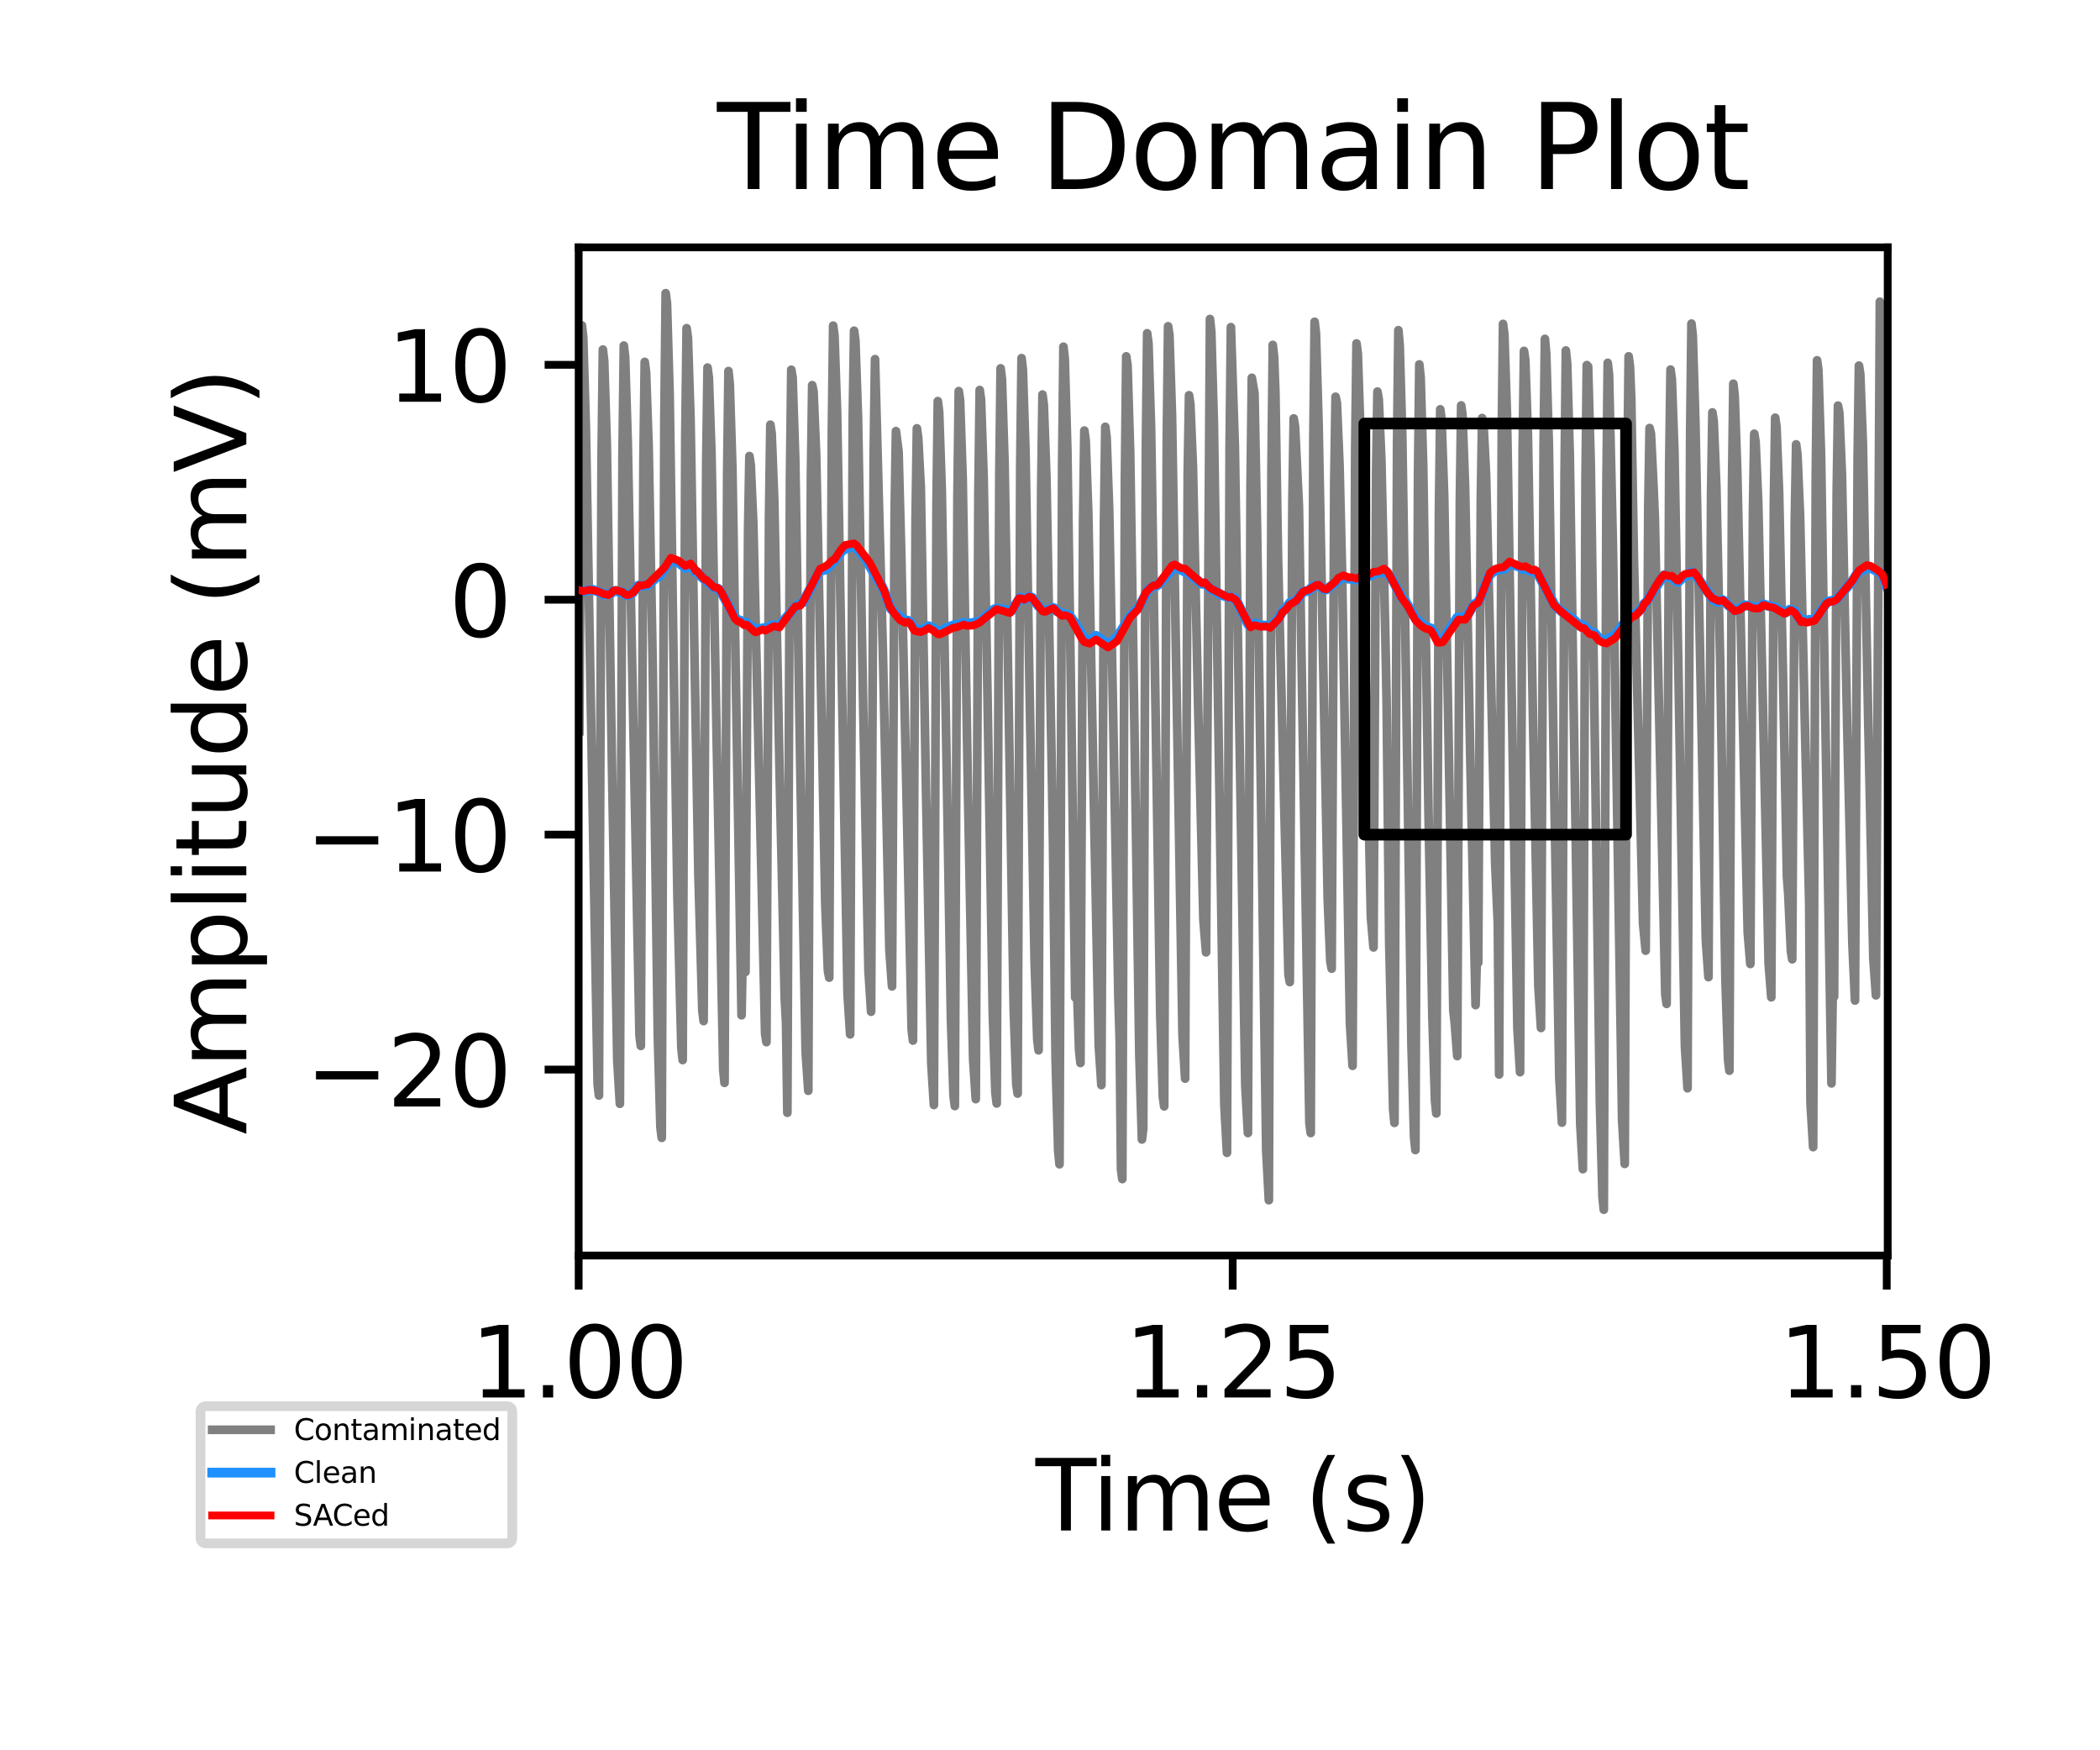 <?xml version="1.0" encoding="utf-8" standalone="no"?>
<!DOCTYPE svg PUBLIC "-//W3C//DTD SVG 1.1//EN"
  "http://www.w3.org/Graphics/SVG/1.1/DTD/svg11.dtd">
<svg xmlns:xlink="http://www.w3.org/1999/xlink" width="216pt" height="180pt" viewBox="0 0 216 180" xmlns="http://www.w3.org/2000/svg" version="1.1">
 <defs>
  <style type="text/css">*{stroke-linejoin: round; stroke-linecap: butt}</style>
 </defs>
 <g id="figure_1">
  <g id="patch_1">
   <path d="M 0 180 
L 216 180 
L 216 0 
L 0 0 
z
" style="fill: #ffffff"/>
  </g>
  <g id="axes_1">
   <g id="patch_2">
    <path d="M 59.52 129.12 
L 194.165 129.12 
L 194.165 25.44 
L 59.52 25.44 
z
" style="fill: #ffffff"/>
   </g>
   <g id="line2d_1">
    <path d="M 59.587 75.203 
L 59.856 33.468 
L 59.991 34.702 
L 60.26 43.904 
L 61.471 111.472 
L 61.606 112.66 
L 61.875 47.152 
L 62.01 35.95 
L 62.144 37.118 
L 62.413 45.639 
L 62.952 79.123 
L 63.49 108.976 
L 63.759 113.511 
L 64.028 46.813 
L 64.163 35.54 
L 64.298 36.712 
L 64.567 45.431 
L 65.778 106.5 
L 65.912 107.563 
L 66.182 47.557 
L 66.316 37.22 
L 66.451 38.272 
L 66.72 45.97 
L 67.124 67.679 
L 67.662 106.492 
L 67.931 115.944 
L 68.066 117.013 
L 68.335 43.019 
L 68.469 30.153 
L 68.604 31.215 
L 68.873 40.401 
L 69.277 67.494 
L 69.681 92.226 
L 70.084 107.791 
L 70.219 109.013 
L 70.488 44.831 
L 70.623 33.754 
L 70.757 34.756 
L 71.026 43.078 
L 71.43 67.248 
L 71.834 89.835 
L 72.238 103.91 
L 72.372 105.005 
L 72.641 47.521 
L 72.776 37.804 
L 72.911 38.862 
L 73.18 46.638 
L 73.718 76.255 
L 74.391 110.027 
L 74.525 111.358 
L 74.795 48.685 
L 74.929 38.162 
L 75.064 39.549 
L 75.333 48.207 
L 75.871 81.024 
L 76.275 104.409 
L 76.41 96.824 
L 76.679 99.954 
L 76.948 54.516 
L 77.082 46.902 
L 77.217 47.794 
L 77.486 53.919 
L 78.025 77.075 
L 78.697 106.297 
L 78.832 107.172 
L 79.101 53.083 
L 79.236 43.677 
L 79.37 44.559 
L 79.639 51.477 
L 80.178 79.126 
L 80.716 102.651 
L 80.851 105.201 
L 80.985 114.434 
L 81.254 49.333 
L 81.389 38.027 
L 81.524 38.829 
L 81.793 47.062 
L 82.331 79.958 
L 82.869 108.209 
L 83.138 112.173 
L 83.408 49.17 
L 83.542 39.614 
L 83.677 40.266 
L 83.946 46.735 
L 84.35 65.807 
L 84.888 93.012 
L 85.157 99.836 
L 85.292 100.541 
L 85.561 44.407 
L 85.695 33.49 
L 85.83 34.488 
L 86.099 42.347 
L 86.503 65.198 
L 87.176 102.218 
L 87.445 106.371 
L 87.714 42.718 
L 87.849 34.014 
L 87.983 35.06 
L 88.252 42.891 
L 88.791 72.95 
L 89.329 99.784 
L 89.598 104.042 
L 89.867 46.62 
L 90.002 36.935 
L 90.809 66.941 
L 91.482 97.671 
L 91.751 101.442 
L 92.021 52.625 
L 92.155 44.338 
L 92.424 46.459 
L 92.694 56.709 
L 93.77 105.851 
L 93.905 107.01 
L 94.174 53.303 
L 94.308 44.054 
L 94.443 45.027 
L 94.712 50.168 
L 95.251 81.502 
L 95.789 109.299 
L 96.058 113.635 
L 96.327 51.749 
L 96.462 41.252 
L 96.596 42.339 
L 96.865 50.312 
L 97.269 72.92 
L 97.807 104.611 
L 98.077 112.67 
L 98.211 113.746 
L 98.48 51.021 
L 98.615 40.225 
L 98.75 41.189 
L 99.019 49.228 
L 99.557 81.156 
L 100.095 108.93 
L 100.364 113.033 
L 100.634 50.819 
L 100.768 40.112 
L 100.903 41.087 
L 101.172 48.966 
L 101.576 71.778 
L 102.114 104.155 
L 102.383 112.385 
L 102.518 113.48 
L 102.787 48.896 
L 102.921 37.881 
L 103.056 39.016 
L 103.325 47.521 
L 103.729 71.467 
L 104.267 103.746 
L 104.536 111.533 
L 104.671 112.461 
L 104.94 47.829 
L 105.075 36.832 
L 105.209 38.044 
L 105.478 46.385 
L 105.882 69.897 
L 106.421 99.017 
L 106.69 106.884 
L 106.824 108.014 
L 107.093 50.334 
L 107.228 40.578 
L 107.363 41.624 
L 107.632 49.113 
L 108.17 78.428 
L 108.305 86.289 
L 108.574 108.83 
L 108.843 118.363 
L 108.977 119.731 
L 109.247 48.027 
L 109.381 35.658 
L 109.516 36.854 
L 109.785 46.292 
L 110.189 73.061 
L 110.592 102.585 
L 110.727 100.215 
L 110.996 108.03 
L 111.131 109.319 
L 111.4 53.828 
L 111.534 44.281 
L 111.669 45.281 
L 111.938 52.69 
L 112.477 80.759 
L 113.015 107.47 
L 113.284 111.591 
L 113.553 53.729 
L 113.688 43.896 
L 113.822 44.97 
L 114.091 52.553 
L 114.495 73.581 
L 115.034 102.559 
L 115.168 106.981 
L 115.303 120.225 
L 115.437 121.254 
L 115.706 49.173 
L 115.841 36.652 
L 115.976 37.594 
L 116.245 46.5 
L 116.648 72.562 
L 117.187 108.358 
L 117.456 117.181 
L 117.59 116.086 
L 117.86 46.327 
L 117.994 34.276 
L 118.129 35.337 
L 118.398 44.125 
L 118.802 69.432 
L 119.34 104.259 
L 119.609 112.786 
L 119.744 113.776 
L 120.013 45.061 
L 120.147 33.554 
L 120.282 34.458 
L 120.551 42.811 
L 120.955 67.097 
L 121.628 106.427 
L 121.897 110.925 
L 122.166 48.689 
L 122.301 40.647 
L 122.435 41.578 
L 122.704 48.05 
L 123.243 72.862 
L 123.781 94.628 
L 124.05 97.937 
L 124.454 32.809 
L 124.589 34.111 
L 124.858 43.628 
L 125.261 70.66 
L 125.934 113.649 
L 126.203 118.555 
L 126.473 46.076 
L 126.607 33.644 
L 127.011 45.907 
L 127.415 71.05 
L 128.088 111.638 
L 128.357 116.52 
L 128.626 50.299 
L 128.76 38.856 
L 129.03 40.44 
L 129.299 54.5 
L 130.241 118.317 
L 130.51 123.429 
L 130.779 48.403 
L 130.914 35.472 
L 131.048 36.691 
L 131.183 40.34 
L 131.452 57.252 
L 132.529 100.233 
L 132.663 100.998 
L 132.932 51.532 
L 133.067 43.033 
L 133.202 43.851 
L 133.605 52.094 
L 134.682 115.479 
L 134.817 116.521 
L 135.086 45.298 
L 135.22 33.095 
L 135.355 34.274 
L 135.624 43.514 
L 136.566 92.49 
L 136.835 98.889 
L 136.97 99.617 
L 137.239 49.498 
L 137.373 40.801 
L 137.508 41.436 
L 137.777 47.739 
L 138.046 59.079 
L 138.854 105.249 
L 139.123 109.606 
L 139.392 46.21 
L 139.527 35.321 
L 139.661 36.383 
L 139.93 44.454 
L 141.007 94.327 
L 141.276 97.43 
L 141.545 48.662 
L 141.68 40.272 
L 141.815 41.076 
L 142.084 47.347 
L 142.487 65.169 
L 142.622 72.124 
L 142.891 96.877 
L 143.295 114.075 
L 143.43 115.475 
L 143.699 45.7 
L 143.833 33.958 
L 143.968 35.502 
L 144.237 44.984 
L 144.641 71.319 
L 145.179 107.407 
L 145.448 116.918 
L 145.583 118.268 
L 145.852 49.205 
L 145.986 37.478 
L 146.121 38.803 
L 146.39 48.046 
L 146.929 83.427 
L 147.332 104.547 
L 147.601 113.213 
L 147.736 114.503 
L 148.005 52.75 
L 148.14 42.097 
L 148.274 43.111 
L 148.543 50.997 
L 148.947 73.225 
L 149.486 103.912 
L 149.62 105.111 
L 149.889 108.607 
L 150.158 51.47 
L 150.293 41.696 
L 150.428 42.654 
L 150.697 50.158 
L 151.235 78.265 
L 151.773 103.363 
L 151.908 98.349 
L 152.043 99.018 
L 152.312 51.441 
L 152.446 42.993 
L 152.581 43.496 
L 152.85 48.78 
L 153.254 65.281 
L 153.792 88.842 
L 154.061 94.894 
L 154.196 110.502 
L 154.465 44.625 
L 154.599 33.313 
L 154.734 34.414 
L 155.003 42.697 
L 155.407 66.703 
L 156.08 105.805 
L 156.349 110.26 
L 156.618 46.157 
L 156.753 36.09 
L 156.887 37.036 
L 157.156 44.765 
L 157.695 74.76 
L 158.233 101.395 
L 158.502 105.717 
L 158.771 45.94 
L 158.906 34.851 
L 159.041 36.387 
L 159.31 45.719 
L 159.848 80.435 
L 160.386 110.822 
L 160.656 115.451 
L 160.925 49.005 
L 161.059 36.046 
L 161.194 37.384 
L 161.463 46.787 
L 161.867 73.113 
L 162.54 115.594 
L 162.809 120.238 
L 163.078 49.509 
L 163.213 37.55 
L 163.347 37.681 
L 163.616 47.496 
L 164.02 74.933 
L 164.558 113.242 
L 164.827 123.087 
L 164.962 124.407 
L 165.231 50.138 
L 165.366 37.319 
L 165.5 38.535 
L 165.904 56.321 
L 166.846 115.222 
L 167.115 119.696 
L 167.384 48.884 
L 167.519 36.648 
L 167.654 37.714 
L 167.788 41.11 
L 168.057 57.307 
L 168.999 94.965 
L 169.269 97.767 
L 169.538 52.021 
L 169.672 44.024 
L 169.807 44.577 
L 170.076 50.022 
L 170.211 53.25 
L 171.287 102.254 
L 171.422 103.239 
L 171.691 47.592 
L 171.826 38.011 
L 171.96 38.991 
L 172.229 46.543 
L 172.633 68.682 
L 173.306 107.553 
L 173.575 111.917 
L 173.844 44.792 
L 173.979 33.283 
L 174.113 34.499 
L 174.382 43.389 
L 175.459 96.695 
L 175.728 100.487 
L 175.997 50.869 
L 176.132 42.413 
L 176.267 43.337 
L 176.536 49.991 
L 176.939 68.293 
L 177.478 100.835 
L 177.747 108.997 
L 177.882 110.108 
L 178.151 49.84 
L 178.285 39.464 
L 178.42 40.627 
L 178.689 48.455 
L 179.766 95.875 
L 180.035 99.132 
L 180.304 52.6 
L 180.439 44.606 
L 180.573 45.432 
L 180.842 51.543 
L 181.381 74.886 
L 181.919 99.1 
L 182.188 102.562 
L 182.457 51.633 
L 182.592 42.96 
L 182.726 43.873 
L 182.995 50.72 
L 183.399 69.661 
L 183.803 90.178 
L 183.938 91.978 
L 184.207 97.817 
L 184.341 98.652 
L 184.61 53.26 
L 184.745 45.7 
L 184.88 46.761 
L 185.149 52.998 
L 185.687 76.287 
L 186.091 92.933 
L 186.225 113.407 
L 186.495 117.969 
L 186.764 49.043 
L 186.898 37.054 
L 187.033 38.061 
L 187.302 46.597 
L 187.706 71.369 
L 188.379 111.415 
L 188.513 101.645 
L 188.648 102.5 
L 188.917 50.732 
L 189.052 41.718 
L 189.186 42.443 
L 189.455 48.803 
L 189.994 74.557 
L 190.532 97.042 
L 190.801 102.894 
L 191.07 47.218 
L 191.205 37.604 
L 191.339 38.448 
L 191.609 45.572 
L 192.147 73.465 
L 192.685 98.538 
L 192.954 102.362 
L 193.358 31.029 
L 193.493 32.333 
L 193.762 42.371 
L 194.031 59.866 
L 194.031 59.866 
" clip-path="url(#pa9a4adf41a)" style="fill: none; stroke: #808080; stroke-width: 0.9; stroke-linecap: square"/>
   </g>
   <g id="matplotlib.axis_1">
    <g id="xtick_1">
     <g id="line2d_2">
      <defs>
       <path id="mfc2f7d2eb1" d="M 0 0 
L 0 3.5 
" style="stroke: #000000; stroke-width: 0.8"/>
      </defs>
      <g>
       <use xlink:href="#mfc2f7d2eb1" x="59.52" y="129.12" style="stroke: #000000; stroke-width: 0.8"/>
      </g>
     </g>
     <g id="text_1">
      <!-- 1.00 -->
      <g transform="translate(48.387 143.718) scale(0.1 -0.1)">
       <defs>
        <path id="DejaVuSans-31" d="M 794 531 
L 1825 531 
L 1825 4091 
L 703 3866 
L 703 4441 
L 1819 4666 
L 2450 4666 
L 2450 531 
L 3481 531 
L 3481 0 
L 794 0 
L 794 531 
z
" transform="scale(0.016)"/>
        <path id="DejaVuSans-2e" d="M 684 794 
L 1344 794 
L 1344 0 
L 684 0 
L 684 794 
z
" transform="scale(0.016)"/>
        <path id="DejaVuSans-30" d="M 2034 4250 
Q 1547 4250 1301 3770 
Q 1056 3291 1056 2328 
Q 1056 1369 1301 889 
Q 1547 409 2034 409 
Q 2525 409 2770 889 
Q 3016 1369 3016 2328 
Q 3016 3291 2770 3770 
Q 2525 4250 2034 4250 
z
M 2034 4750 
Q 2819 4750 3233 4129 
Q 3647 3509 3647 2328 
Q 3647 1150 3233 529 
Q 2819 -91 2034 -91 
Q 1250 -91 836 529 
Q 422 1150 422 2328 
Q 422 3509 836 4129 
Q 1250 4750 2034 4750 
z
" transform="scale(0.016)"/>
       </defs>
       <use xlink:href="#DejaVuSans-31"/>
       <use xlink:href="#DejaVuSans-2e" x="63.623"/>
       <use xlink:href="#DejaVuSans-30" x="95.41"/>
       <use xlink:href="#DejaVuSans-30" x="159.033"/>
      </g>
     </g>
    </g>
    <g id="xtick_2">
     <g id="line2d_3">
      <g>
       <use xlink:href="#mfc2f7d2eb1" x="126.792" y="129.12" style="stroke: #000000; stroke-width: 0.8"/>
      </g>
     </g>
     <g id="text_2">
      <!-- 1.25 -->
      <g transform="translate(115.659 143.718) scale(0.1 -0.1)">
       <defs>
        <path id="DejaVuSans-32" d="M 1228 531 
L 3431 531 
L 3431 0 
L 469 0 
L 469 531 
Q 828 903 1448 1529 
Q 2069 2156 2228 2338 
Q 2531 2678 2651 2914 
Q 2772 3150 2772 3378 
Q 2772 3750 2511 3984 
Q 2250 4219 1831 4219 
Q 1534 4219 1204 4116 
Q 875 4013 500 3803 
L 500 4441 
Q 881 4594 1212 4672 
Q 1544 4750 1819 4750 
Q 2544 4750 2975 4387 
Q 3406 4025 3406 3419 
Q 3406 3131 3298 2873 
Q 3191 2616 2906 2266 
Q 2828 2175 2409 1742 
Q 1991 1309 1228 531 
z
" transform="scale(0.016)"/>
        <path id="DejaVuSans-35" d="M 691 4666 
L 3169 4666 
L 3169 4134 
L 1269 4134 
L 1269 2991 
Q 1406 3038 1543 3061 
Q 1681 3084 1819 3084 
Q 2600 3084 3056 2656 
Q 3513 2228 3513 1497 
Q 3513 744 3044 326 
Q 2575 -91 1722 -91 
Q 1428 -91 1123 -41 
Q 819 9 494 109 
L 494 744 
Q 775 591 1075 516 
Q 1375 441 1709 441 
Q 2250 441 2565 725 
Q 2881 1009 2881 1497 
Q 2881 1984 2565 2268 
Q 2250 2553 1709 2553 
Q 1456 2553 1204 2497 
Q 953 2441 691 2322 
L 691 4666 
z
" transform="scale(0.016)"/>
       </defs>
       <use xlink:href="#DejaVuSans-31"/>
       <use xlink:href="#DejaVuSans-2e" x="63.623"/>
       <use xlink:href="#DejaVuSans-32" x="95.41"/>
       <use xlink:href="#DejaVuSans-35" x="159.033"/>
      </g>
     </g>
    </g>
    <g id="xtick_3">
     <g id="line2d_4">
      <g>
       <use xlink:href="#mfc2f7d2eb1" x="194.065" y="129.12" style="stroke: #000000; stroke-width: 0.8"/>
      </g>
     </g>
     <g id="text_3">
      <!-- 1.50 -->
      <g transform="translate(182.932 143.718) scale(0.1 -0.1)">
       <use xlink:href="#DejaVuSans-31"/>
       <use xlink:href="#DejaVuSans-2e" x="63.623"/>
       <use xlink:href="#DejaVuSans-35" x="95.41"/>
       <use xlink:href="#DejaVuSans-30" x="159.033"/>
      </g>
     </g>
    </g>
    <g id="text_4">
     <!-- Time (s) -->
     <g transform="translate(106.514 157.397) scale(0.1 -0.1)">
      <defs>
       <path id="DejaVuSans-54" d="M -19 4666 
L 3928 4666 
L 3928 4134 
L 2272 4134 
L 2272 0 
L 1638 0 
L 1638 4134 
L -19 4134 
L -19 4666 
z
" transform="scale(0.016)"/>
       <path id="DejaVuSans-69" d="M 603 3500 
L 1178 3500 
L 1178 0 
L 603 0 
L 603 3500 
z
M 603 4863 
L 1178 4863 
L 1178 4134 
L 603 4134 
L 603 4863 
z
" transform="scale(0.016)"/>
       <path id="DejaVuSans-6d" d="M 3328 2828 
Q 3544 3216 3844 3400 
Q 4144 3584 4550 3584 
Q 5097 3584 5394 3201 
Q 5691 2819 5691 2113 
L 5691 0 
L 5113 0 
L 5113 2094 
Q 5113 2597 4934 2840 
Q 4756 3084 4391 3084 
Q 3944 3084 3684 2787 
Q 3425 2491 3425 1978 
L 3425 0 
L 2847 0 
L 2847 2094 
Q 2847 2600 2669 2842 
Q 2491 3084 2119 3084 
Q 1678 3084 1418 2786 
Q 1159 2488 1159 1978 
L 1159 0 
L 581 0 
L 581 3500 
L 1159 3500 
L 1159 2956 
Q 1356 3278 1631 3431 
Q 1906 3584 2284 3584 
Q 2666 3584 2933 3390 
Q 3200 3197 3328 2828 
z
" transform="scale(0.016)"/>
       <path id="DejaVuSans-65" d="M 3597 1894 
L 3597 1613 
L 953 1613 
Q 991 1019 1311 708 
Q 1631 397 2203 397 
Q 2534 397 2845 478 
Q 3156 559 3463 722 
L 3463 178 
Q 3153 47 2828 -22 
Q 2503 -91 2169 -91 
Q 1331 -91 842 396 
Q 353 884 353 1716 
Q 353 2575 817 3079 
Q 1281 3584 2069 3584 
Q 2775 3584 3186 3129 
Q 3597 2675 3597 1894 
z
M 3022 2063 
Q 3016 2534 2758 2815 
Q 2500 3097 2075 3097 
Q 1594 3097 1305 2825 
Q 1016 2553 972 2059 
L 3022 2063 
z
" transform="scale(0.016)"/>
       <path id="DejaVuSans-20" transform="scale(0.016)"/>
       <path id="DejaVuSans-28" d="M 1984 4856 
Q 1566 4138 1362 3434 
Q 1159 2731 1159 2009 
Q 1159 1288 1364 580 
Q 1569 -128 1984 -844 
L 1484 -844 
Q 1016 -109 783 600 
Q 550 1309 550 2009 
Q 550 2706 781 3412 
Q 1013 4119 1484 4856 
L 1984 4856 
z
" transform="scale(0.016)"/>
       <path id="DejaVuSans-73" d="M 2834 3397 
L 2834 2853 
Q 2591 2978 2328 3040 
Q 2066 3103 1784 3103 
Q 1356 3103 1142 2972 
Q 928 2841 928 2578 
Q 928 2378 1081 2264 
Q 1234 2150 1697 2047 
L 1894 2003 
Q 2506 1872 2764 1633 
Q 3022 1394 3022 966 
Q 3022 478 2636 193 
Q 2250 -91 1575 -91 
Q 1294 -91 989 -36 
Q 684 19 347 128 
L 347 722 
Q 666 556 975 473 
Q 1284 391 1588 391 
Q 1994 391 2212 530 
Q 2431 669 2431 922 
Q 2431 1156 2273 1281 
Q 2116 1406 1581 1522 
L 1381 1569 
Q 847 1681 609 1914 
Q 372 2147 372 2553 
Q 372 3047 722 3315 
Q 1072 3584 1716 3584 
Q 2034 3584 2315 3537 
Q 2597 3491 2834 3397 
z
" transform="scale(0.016)"/>
       <path id="DejaVuSans-29" d="M 513 4856 
L 1013 4856 
Q 1481 4119 1714 3412 
Q 1947 2706 1947 2009 
Q 1947 1309 1714 600 
Q 1481 -109 1013 -844 
L 513 -844 
Q 928 -128 1133 580 
Q 1338 1288 1338 2009 
Q 1338 2731 1133 3434 
Q 928 4138 513 4856 
z
" transform="scale(0.016)"/>
      </defs>
      <use xlink:href="#DejaVuSans-54"/>
      <use xlink:href="#DejaVuSans-69" x="57.959"/>
      <use xlink:href="#DejaVuSans-6d" x="85.742"/>
      <use xlink:href="#DejaVuSans-65" x="183.154"/>
      <use xlink:href="#DejaVuSans-20" x="244.678"/>
      <use xlink:href="#DejaVuSans-28" x="276.465"/>
      <use xlink:href="#DejaVuSans-73" x="315.479"/>
      <use xlink:href="#DejaVuSans-29" x="367.578"/>
     </g>
    </g>
   </g>
   <g id="matplotlib.axis_2">
    <g id="ytick_1">
     <g id="line2d_5">
      <defs>
       <path id="m00fe845c05" d="M 0 0 
L -3.5 0 
" style="stroke: #000000; stroke-width: 0.8"/>
      </defs>
      <g>
       <use xlink:href="#m00fe845c05" x="59.52" y="109.994" style="stroke: #000000; stroke-width: 0.8"/>
      </g>
     </g>
     <g id="text_5">
      <!-- −20 -->
      <g transform="translate(31.415 113.793) scale(0.1 -0.1)">
       <defs>
        <path id="DejaVuSans-2212" d="M 678 2272 
L 4684 2272 
L 4684 1741 
L 678 1741 
L 678 2272 
z
" transform="scale(0.016)"/>
       </defs>
       <use xlink:href="#DejaVuSans-2212"/>
       <use xlink:href="#DejaVuSans-32" x="83.789"/>
       <use xlink:href="#DejaVuSans-30" x="147.412"/>
      </g>
     </g>
    </g>
    <g id="ytick_2">
     <g id="line2d_6">
      <g>
       <use xlink:href="#m00fe845c05" x="59.52" y="85.835" style="stroke: #000000; stroke-width: 0.8"/>
      </g>
     </g>
     <g id="text_6">
      <!-- −10 -->
      <g transform="translate(31.415 89.634) scale(0.1 -0.1)">
       <use xlink:href="#DejaVuSans-2212"/>
       <use xlink:href="#DejaVuSans-31" x="83.789"/>
       <use xlink:href="#DejaVuSans-30" x="147.412"/>
      </g>
     </g>
    </g>
    <g id="ytick_3">
     <g id="line2d_7">
      <g>
       <use xlink:href="#m00fe845c05" x="59.52" y="61.676" style="stroke: #000000; stroke-width: 0.8"/>
      </g>
     </g>
     <g id="text_7">
      <!-- 0 -->
      <g transform="translate(46.157 65.475) scale(0.1 -0.1)">
       <use xlink:href="#DejaVuSans-30"/>
      </g>
     </g>
    </g>
    <g id="ytick_4">
     <g id="line2d_8">
      <g>
       <use xlink:href="#m00fe845c05" x="59.52" y="37.517" style="stroke: #000000; stroke-width: 0.8"/>
      </g>
     </g>
     <g id="text_8">
      <!-- 10 -->
      <g transform="translate(39.795 41.317) scale(0.1 -0.1)">
       <use xlink:href="#DejaVuSans-31"/>
       <use xlink:href="#DejaVuSans-30" x="63.623"/>
      </g>
     </g>
    </g>
    <g id="text_9">
     <!-- Amplitude (mV) -->
     <g transform="translate(25.336 116.684) rotate(-90) scale(0.1 -0.1)">
      <defs>
       <path id="DejaVuSans-41" d="M 2188 4044 
L 1331 1722 
L 3047 1722 
L 2188 4044 
z
M 1831 4666 
L 2547 4666 
L 4325 0 
L 3669 0 
L 3244 1197 
L 1141 1197 
L 716 0 
L 50 0 
L 1831 4666 
z
" transform="scale(0.016)"/>
       <path id="DejaVuSans-70" d="M 1159 525 
L 1159 -1331 
L 581 -1331 
L 581 3500 
L 1159 3500 
L 1159 2969 
Q 1341 3281 1617 3432 
Q 1894 3584 2278 3584 
Q 2916 3584 3314 3078 
Q 3713 2572 3713 1747 
Q 3713 922 3314 415 
Q 2916 -91 2278 -91 
Q 1894 -91 1617 61 
Q 1341 213 1159 525 
z
M 3116 1747 
Q 3116 2381 2855 2742 
Q 2594 3103 2138 3103 
Q 1681 3103 1420 2742 
Q 1159 2381 1159 1747 
Q 1159 1113 1420 752 
Q 1681 391 2138 391 
Q 2594 391 2855 752 
Q 3116 1113 3116 1747 
z
" transform="scale(0.016)"/>
       <path id="DejaVuSans-6c" d="M 603 4863 
L 1178 4863 
L 1178 0 
L 603 0 
L 603 4863 
z
" transform="scale(0.016)"/>
       <path id="DejaVuSans-74" d="M 1172 4494 
L 1172 3500 
L 2356 3500 
L 2356 3053 
L 1172 3053 
L 1172 1153 
Q 1172 725 1289 603 
Q 1406 481 1766 481 
L 2356 481 
L 2356 0 
L 1766 0 
Q 1100 0 847 248 
Q 594 497 594 1153 
L 594 3053 
L 172 3053 
L 172 3500 
L 594 3500 
L 594 4494 
L 1172 4494 
z
" transform="scale(0.016)"/>
       <path id="DejaVuSans-75" d="M 544 1381 
L 544 3500 
L 1119 3500 
L 1119 1403 
Q 1119 906 1312 657 
Q 1506 409 1894 409 
Q 2359 409 2629 706 
Q 2900 1003 2900 1516 
L 2900 3500 
L 3475 3500 
L 3475 0 
L 2900 0 
L 2900 538 
Q 2691 219 2414 64 
Q 2138 -91 1772 -91 
Q 1169 -91 856 284 
Q 544 659 544 1381 
z
M 1991 3584 
L 1991 3584 
z
" transform="scale(0.016)"/>
       <path id="DejaVuSans-64" d="M 2906 2969 
L 2906 4863 
L 3481 4863 
L 3481 0 
L 2906 0 
L 2906 525 
Q 2725 213 2448 61 
Q 2172 -91 1784 -91 
Q 1150 -91 751 415 
Q 353 922 353 1747 
Q 353 2572 751 3078 
Q 1150 3584 1784 3584 
Q 2172 3584 2448 3432 
Q 2725 3281 2906 2969 
z
M 947 1747 
Q 947 1113 1208 752 
Q 1469 391 1925 391 
Q 2381 391 2643 752 
Q 2906 1113 2906 1747 
Q 2906 2381 2643 2742 
Q 2381 3103 1925 3103 
Q 1469 3103 1208 2742 
Q 947 2381 947 1747 
z
" transform="scale(0.016)"/>
       <path id="DejaVuSans-56" d="M 1831 0 
L 50 4666 
L 709 4666 
L 2188 738 
L 3669 4666 
L 4325 4666 
L 2547 0 
L 1831 0 
z
" transform="scale(0.016)"/>
      </defs>
      <use xlink:href="#DejaVuSans-41"/>
      <use xlink:href="#DejaVuSans-6d" x="68.408"/>
      <use xlink:href="#DejaVuSans-70" x="165.82"/>
      <use xlink:href="#DejaVuSans-6c" x="229.297"/>
      <use xlink:href="#DejaVuSans-69" x="257.08"/>
      <use xlink:href="#DejaVuSans-74" x="284.863"/>
      <use xlink:href="#DejaVuSans-75" x="324.072"/>
      <use xlink:href="#DejaVuSans-64" x="387.451"/>
      <use xlink:href="#DejaVuSans-65" x="450.928"/>
      <use xlink:href="#DejaVuSans-20" x="512.451"/>
      <use xlink:href="#DejaVuSans-28" x="544.238"/>
      <use xlink:href="#DejaVuSans-6d" x="583.252"/>
      <use xlink:href="#DejaVuSans-56" x="680.664"/>
      <use xlink:href="#DejaVuSans-29" x="749.072"/>
     </g>
    </g>
   </g>
   <g id="line2d_9">
    <path d="M 59.587 60.706 
L 59.991 60.809 
L 60.933 60.641 
L 61.741 60.917 
L 62.144 61.152 
L 62.817 61.05 
L 63.086 60.805 
L 63.355 60.763 
L 63.759 60.895 
L 64.028 60.897 
L 64.298 61.105 
L 64.432 61.192 
L 64.701 61.181 
L 65.105 60.941 
L 65.643 60.229 
L 65.912 60.241 
L 66.182 60.224 
L 66.451 60.21 
L 66.585 60.214 
L 67.662 59.263 
L 67.797 59.28 
L 68.469 58.329 
L 69.008 57.639 
L 69.815 57.878 
L 70.488 58.4 
L 71.026 58.206 
L 71.296 58.473 
L 71.565 58.85 
L 71.699 58.829 
L 72.103 59.28 
L 73.449 60.429 
L 73.853 60.528 
L 74.256 61.032 
L 75.602 63.484 
L 75.871 63.745 
L 76.14 63.818 
L 76.544 64.068 
L 76.813 64.052 
L 77.082 64.33 
L 77.755 64.773 
L 78.563 64.586 
L 78.832 64.574 
L 79.101 64.485 
L 79.37 64.307 
L 79.909 64.32 
L 80.043 64.431 
L 80.312 64.143 
L 81.927 62.305 
L 82.6 61.944 
L 84.081 59.125 
L 84.35 58.7 
L 84.888 58.59 
L 85.292 58.215 
L 85.695 57.788 
L 85.965 57.498 
L 86.638 56.619 
L 87.041 56.397 
L 87.445 56.29 
L 87.714 56.123 
L 87.983 56.203 
L 88.252 56.501 
L 88.656 57.043 
L 88.925 57.288 
L 90.271 59.612 
L 90.675 60.211 
L 90.944 60.79 
L 91.617 62.577 
L 92.021 62.976 
L 93.097 63.87 
L 93.366 63.816 
L 93.636 64.011 
L 94.039 64.61 
L 94.578 64.784 
L 94.981 64.734 
L 95.52 64.392 
L 95.923 64.584 
L 96.596 65.029 
L 96.865 64.918 
L 97.269 64.619 
L 97.807 64.405 
L 98.077 64.298 
L 98.48 64.255 
L 99.153 64.047 
L 99.422 64.149 
L 100.499 63.99 
L 100.903 63.825 
L 102.249 62.664 
L 102.518 62.568 
L 103.191 62.681 
L 103.998 62.863 
L 104.94 61.45 
L 105.344 61.661 
L 105.882 61.352 
L 106.151 61.459 
L 106.824 62.345 
L 107.093 62.558 
L 107.363 62.795 
L 107.901 62.711 
L 108.305 62.508 
L 108.439 62.551 
L 108.708 62.857 
L 109.65 63.208 
L 109.92 63.237 
L 110.189 63.546 
L 110.727 64.303 
L 111.534 65.705 
L 112.073 65.845 
L 112.746 65.382 
L 113.015 65.59 
L 113.822 66.19 
L 113.957 66.269 
L 114.361 66.008 
L 115.034 65.334 
L 116.245 63.377 
L 117.187 62.363 
L 118.129 60.616 
L 118.667 60.253 
L 118.936 60.254 
L 119.205 60.077 
L 120.82 58.264 
L 121.897 58.814 
L 122.166 58.817 
L 122.57 59.226 
L 123.647 60.05 
L 123.916 59.992 
L 124.319 60.37 
L 124.589 60.632 
L 125.127 60.833 
L 125.396 61.088 
L 126.069 61.333 
L 127.011 61.53 
L 127.28 61.961 
L 128.357 64.164 
L 128.491 64.345 
L 128.895 64.169 
L 129.164 64.113 
L 129.568 64.308 
L 130.51 64.344 
L 130.645 64.36 
L 131.048 64.082 
L 131.452 63.665 
L 131.99 62.765 
L 132.125 62.722 
L 132.663 61.997 
L 133.336 61.776 
L 134.009 60.889 
L 134.278 60.799 
L 134.547 60.785 
L 134.817 60.526 
L 135.086 60.286 
L 135.624 60.224 
L 136.162 60.601 
L 136.431 60.626 
L 138.181 59.298 
L 138.719 59.522 
L 138.988 59.524 
L 139.392 59.6 
L 139.796 59.491 
L 140.2 59.24 
L 141.007 59.197 
L 141.276 59.034 
L 141.68 58.9 
L 142.622 58.804 
L 143.295 59.755 
L 143.564 60.27 
L 144.237 61.552 
L 144.506 61.759 
L 145.717 63.792 
L 145.852 63.808 
L 146.525 64.409 
L 147.198 64.627 
L 147.467 65.027 
L 147.871 65.766 
L 148.14 65.833 
L 148.543 65.596 
L 149.889 63.511 
L 150.831 63.462 
L 151.639 62.113 
L 151.908 62.047 
L 152.177 61.662 
L 152.715 60.296 
L 153.119 59.288 
L 153.388 58.966 
L 153.927 58.594 
L 154.734 58.501 
L 155.272 58 
L 155.542 58.02 
L 156.484 58.364 
L 156.618 58.521 
L 157.156 58.549 
L 157.56 58.786 
L 157.964 58.751 
L 158.099 58.865 
L 159.983 62.354 
L 160.656 62.911 
L 160.925 63.069 
L 161.463 63.485 
L 161.867 63.718 
L 162.54 64.4 
L 162.809 64.285 
L 163.078 64.486 
L 163.482 64.928 
L 164.02 65.105 
L 164.424 65.601 
L 164.827 65.816 
L 165.097 65.87 
L 166.173 65.29 
L 167.115 63.993 
L 167.519 63.673 
L 168.057 63.184 
L 168.326 63.099 
L 168.865 62.56 
L 169.134 62.063 
L 169.269 62.022 
L 169.672 61.366 
L 171.153 59.153 
L 171.691 59.364 
L 171.96 59.379 
L 172.498 59.824 
L 172.633 59.828 
L 173.171 59.343 
L 173.575 59.188 
L 173.844 58.906 
L 173.979 58.865 
L 174.517 59.301 
L 175.19 60.232 
L 175.728 60.961 
L 176.132 61.589 
L 176.67 61.921 
L 177.074 61.675 
L 177.343 61.781 
L 177.747 62.24 
L 178.016 62.451 
L 178.285 62.649 
L 178.554 62.77 
L 179.227 62.417 
L 179.496 62.242 
L 179.9 62.322 
L 180.439 62.437 
L 180.977 62.478 
L 181.381 62.136 
L 182.053 62.364 
L 182.592 62.462 
L 183.13 62.756 
L 183.668 63.002 
L 184.072 62.695 
L 184.341 62.747 
L 184.61 62.87 
L 185.149 63.713 
L 185.283 63.818 
L 185.552 63.735 
L 185.822 63.848 
L 186.091 63.733 
L 186.36 63.801 
L 186.764 63.56 
L 187.975 61.878 
L 188.648 61.737 
L 188.917 61.643 
L 190.532 59.747 
L 191.07 58.898 
L 191.474 58.664 
L 192.281 58.356 
L 193.493 58.949 
L 193.762 59.504 
L 194.031 60.205 
L 194.031 60.205 
" clip-path="url(#pa9a4adf41a)" style="fill: none; stroke: #1e90ff; stroke-linecap: square"/>
   </g>
   <g id="patch_3">
    <path d="M 59.52 129.12 
L 59.52 25.44 
" style="fill: none; stroke: #000000; stroke-width: 0.8; stroke-linejoin: miter; stroke-linecap: square"/>
   </g>
   <g id="patch_4">
    <path d="M 194.165 129.12 
L 194.165 25.44 
" style="fill: none; stroke: #000000; stroke-width: 0.8; stroke-linejoin: miter; stroke-linecap: square"/>
   </g>
   <g id="patch_5">
    <path d="M 59.52 129.12 
L 194.165 129.12 
" style="fill: none; stroke: #000000; stroke-width: 0.8; stroke-linejoin: miter; stroke-linecap: square"/>
   </g>
   <g id="patch_6">
    <path d="M 59.52 25.44 
L 194.165 25.44 
" style="fill: none; stroke: #000000; stroke-width: 0.8; stroke-linejoin: miter; stroke-linecap: square"/>
   </g>
   <g id="line2d_10">
    <path d="M 59.587 60.687 
L 59.991 60.795 
L 60.664 60.65 
L 61.337 60.76 
L 61.741 60.915 
L 62.144 61.117 
L 62.413 61.108 
L 62.548 61.194 
L 62.817 61.048 
L 63.086 60.752 
L 63.355 60.679 
L 63.759 60.817 
L 64.028 60.888 
L 64.298 61.11 
L 64.432 61.193 
L 64.701 61.175 
L 65.105 60.945 
L 65.778 60.17 
L 66.047 60.222 
L 66.451 60.106 
L 66.585 60.117 
L 68.335 58.387 
L 69.008 57.363 
L 69.815 57.664 
L 70.488 58.209 
L 71.026 57.949 
L 71.296 58.266 
L 71.565 58.718 
L 71.699 58.717 
L 71.968 59.052 
L 72.507 59.609 
L 72.641 59.618 
L 73.045 60 
L 73.449 60.391 
L 73.718 60.423 
L 73.987 60.588 
L 74.256 60.981 
L 75.602 63.644 
L 75.871 63.899 
L 76.14 63.967 
L 76.544 64.3 
L 76.813 64.243 
L 77.082 64.496 
L 77.621 64.983 
L 77.755 65.028 
L 78.428 64.733 
L 78.697 64.858 
L 79.639 64.388 
L 80.178 64.535 
L 80.581 63.971 
L 81.793 62.374 
L 82.331 62.28 
L 82.735 61.645 
L 84.35 58.489 
L 84.753 58.319 
L 85.157 58.063 
L 85.561 57.644 
L 85.83 57.526 
L 86.503 56.511 
L 86.907 56.055 
L 87.849 55.885 
L 88.118 56.089 
L 89.464 57.844 
L 90.944 60.739 
L 91.482 62.312 
L 91.886 62.959 
L 92.559 63.77 
L 93.097 64.042 
L 93.366 63.935 
L 93.636 64.126 
L 94.039 64.859 
L 94.308 64.94 
L 94.712 65.004 
L 95.116 64.834 
L 95.52 64.59 
L 95.923 64.8 
L 96.462 65.23 
L 96.731 65.223 
L 98.077 64.543 
L 98.346 64.527 
L 99.153 64.226 
L 99.422 64.363 
L 100.095 64.328 
L 100.768 64.032 
L 101.441 63.469 
L 102.518 62.636 
L 103.864 63.047 
L 104.133 62.745 
L 104.806 61.519 
L 105.075 61.537 
L 105.344 61.675 
L 105.882 61.361 
L 106.151 61.477 
L 107.228 62.87 
L 107.497 62.925 
L 108.305 62.548 
L 108.439 62.606 
L 108.708 62.91 
L 108.977 63.124 
L 109.247 63.34 
L 109.516 63.262 
L 109.785 63.342 
L 110.054 63.477 
L 111.265 65.682 
L 111.534 66.032 
L 112.073 66.191 
L 112.746 65.768 
L 113.957 66.586 
L 114.495 66.231 
L 114.899 65.939 
L 116.245 63.51 
L 117.052 62.68 
L 117.86 60.914 
L 118.398 60.383 
L 118.667 60.202 
L 118.936 60.2 
L 119.205 59.983 
L 120.551 58.157 
L 120.82 58.049 
L 121.493 58.422 
L 121.897 58.482 
L 123.377 59.766 
L 123.647 59.97 
L 123.916 59.883 
L 124.185 60.202 
L 124.589 60.543 
L 126.338 61.43 
L 126.607 61.377 
L 127.146 61.72 
L 128.626 64.522 
L 129.03 64.29 
L 129.703 64.465 
L 130.106 64.414 
L 130.51 64.482 
L 130.645 64.572 
L 131.587 63.593 
L 131.856 63.017 
L 132.26 62.686 
L 132.663 62.174 
L 133.067 61.946 
L 133.336 61.778 
L 134.009 60.86 
L 134.278 60.735 
L 134.547 60.688 
L 135.355 60.185 
L 135.624 60.129 
L 136.162 60.569 
L 136.431 60.612 
L 137.373 59.793 
L 137.643 59.432 
L 138.181 59.166 
L 138.719 59.378 
L 138.988 59.357 
L 139.527 59.501 
L 139.796 59.368 
L 140.2 59.114 
L 141.007 58.992 
L 141.276 58.816 
L 141.815 58.75 
L 142.353 58.474 
L 142.757 58.848 
L 143.833 60.833 
L 144.102 61.387 
L 144.775 62.326 
L 145.583 63.776 
L 146.121 64.328 
L 146.659 64.668 
L 146.929 64.707 
L 147.198 64.867 
L 147.467 65.313 
L 147.871 66.094 
L 148.14 66.098 
L 148.409 66.037 
L 148.678 65.649 
L 149.216 64.859 
L 150.024 63.708 
L 150.697 63.737 
L 150.966 63.37 
L 151.504 62.317 
L 152.043 61.988 
L 152.581 60.666 
L 153.254 58.91 
L 153.523 58.686 
L 153.792 58.51 
L 154.196 58.39 
L 154.599 58.342 
L 154.869 58.147 
L 155.272 57.746 
L 155.542 57.876 
L 156.349 58.242 
L 156.753 58.293 
L 156.887 58.229 
L 157.56 58.632 
L 157.829 58.574 
L 158.099 58.754 
L 159.848 62.238 
L 160.79 63.079 
L 162.674 64.589 
L 162.943 64.604 
L 163.213 64.916 
L 163.482 65.193 
L 164.02 65.337 
L 164.424 65.865 
L 164.827 66.075 
L 165.231 66.173 
L 165.904 65.779 
L 166.173 65.564 
L 167.654 63.658 
L 168.057 63.356 
L 168.192 63.345 
L 168.865 62.633 
L 169.134 62.076 
L 169.403 61.864 
L 170.211 60.428 
L 170.749 59.579 
L 171.153 59.092 
L 171.691 59.236 
L 171.96 59.209 
L 172.498 59.689 
L 172.633 59.705 
L 173.037 59.226 
L 173.306 59.032 
L 174.248 58.853 
L 174.652 59.374 
L 174.921 59.88 
L 175.728 61.072 
L 176.132 61.521 
L 176.805 61.814 
L 177.209 61.72 
L 178.42 62.853 
L 178.958 62.709 
L 179.362 62.374 
L 179.766 62.302 
L 180.304 62.555 
L 180.708 62.59 
L 180.977 62.563 
L 181.381 62.217 
L 181.784 62.354 
L 182.457 62.508 
L 183.534 63.113 
L 183.803 62.987 
L 184.207 62.754 
L 184.61 63.003 
L 185.283 63.993 
L 185.552 63.91 
L 185.822 64.035 
L 186.629 63.846 
L 187.033 63.313 
L 187.84 62.081 
L 188.109 61.917 
L 188.513 61.871 
L 188.917 61.659 
L 190.532 59.709 
L 191.205 58.655 
L 192.012 58.117 
L 192.416 58.203 
L 193.223 58.7 
L 193.627 59.09 
L 194.031 60.097 
L 194.031 60.097 
" clip-path="url(#pa9a4adf41a)" style="fill: none; stroke: #ff0000; stroke-width: 0.8; stroke-linecap: square"/>
   </g>
   <g id="text_10">
    <!-- Time Domain Plot -->
    <g transform="translate(73.759 19.44) scale(0.12 -0.12)">
     <defs>
      <path id="DejaVuSans-44" d="M 1259 4147 
L 1259 519 
L 2022 519 
Q 2988 519 3436 956 
Q 3884 1394 3884 2338 
Q 3884 3275 3436 3711 
Q 2988 4147 2022 4147 
L 1259 4147 
z
M 628 4666 
L 1925 4666 
Q 3281 4666 3915 4102 
Q 4550 3538 4550 2338 
Q 4550 1131 3912 565 
Q 3275 0 1925 0 
L 628 0 
L 628 4666 
z
" transform="scale(0.016)"/>
      <path id="DejaVuSans-6f" d="M 1959 3097 
Q 1497 3097 1228 2736 
Q 959 2375 959 1747 
Q 959 1119 1226 758 
Q 1494 397 1959 397 
Q 2419 397 2687 759 
Q 2956 1122 2956 1747 
Q 2956 2369 2687 2733 
Q 2419 3097 1959 3097 
z
M 1959 3584 
Q 2709 3584 3137 3096 
Q 3566 2609 3566 1747 
Q 3566 888 3137 398 
Q 2709 -91 1959 -91 
Q 1206 -91 779 398 
Q 353 888 353 1747 
Q 353 2609 779 3096 
Q 1206 3584 1959 3584 
z
" transform="scale(0.016)"/>
      <path id="DejaVuSans-61" d="M 2194 1759 
Q 1497 1759 1228 1600 
Q 959 1441 959 1056 
Q 959 750 1161 570 
Q 1363 391 1709 391 
Q 2188 391 2477 730 
Q 2766 1069 2766 1631 
L 2766 1759 
L 2194 1759 
z
M 3341 1997 
L 3341 0 
L 2766 0 
L 2766 531 
Q 2569 213 2275 61 
Q 1981 -91 1556 -91 
Q 1019 -91 701 211 
Q 384 513 384 1019 
Q 384 1609 779 1909 
Q 1175 2209 1959 2209 
L 2766 2209 
L 2766 2266 
Q 2766 2663 2505 2880 
Q 2244 3097 1772 3097 
Q 1472 3097 1187 3025 
Q 903 2953 641 2809 
L 641 3341 
Q 956 3463 1253 3523 
Q 1550 3584 1831 3584 
Q 2591 3584 2966 3190 
Q 3341 2797 3341 1997 
z
" transform="scale(0.016)"/>
      <path id="DejaVuSans-6e" d="M 3513 2113 
L 3513 0 
L 2938 0 
L 2938 2094 
Q 2938 2591 2744 2837 
Q 2550 3084 2163 3084 
Q 1697 3084 1428 2787 
Q 1159 2491 1159 1978 
L 1159 0 
L 581 0 
L 581 3500 
L 1159 3500 
L 1159 2956 
Q 1366 3272 1645 3428 
Q 1925 3584 2291 3584 
Q 2894 3584 3203 3211 
Q 3513 2838 3513 2113 
z
" transform="scale(0.016)"/>
      <path id="DejaVuSans-50" d="M 1259 4147 
L 1259 2394 
L 2053 2394 
Q 2494 2394 2734 2622 
Q 2975 2850 2975 3272 
Q 2975 3691 2734 3919 
Q 2494 4147 2053 4147 
L 1259 4147 
z
M 628 4666 
L 2053 4666 
Q 2838 4666 3239 4311 
Q 3641 3956 3641 3272 
Q 3641 2581 3239 2228 
Q 2838 1875 2053 1875 
L 1259 1875 
L 1259 0 
L 628 0 
L 628 4666 
z
" transform="scale(0.016)"/>
     </defs>
     <use xlink:href="#DejaVuSans-54"/>
     <use xlink:href="#DejaVuSans-69" x="57.959"/>
     <use xlink:href="#DejaVuSans-6d" x="85.742"/>
     <use xlink:href="#DejaVuSans-65" x="183.154"/>
     <use xlink:href="#DejaVuSans-20" x="244.678"/>
     <use xlink:href="#DejaVuSans-44" x="276.465"/>
     <use xlink:href="#DejaVuSans-6f" x="353.467"/>
     <use xlink:href="#DejaVuSans-6d" x="414.648"/>
     <use xlink:href="#DejaVuSans-61" x="512.061"/>
     <use xlink:href="#DejaVuSans-69" x="573.34"/>
     <use xlink:href="#DejaVuSans-6e" x="601.123"/>
     <use xlink:href="#DejaVuSans-20" x="664.502"/>
     <use xlink:href="#DejaVuSans-50" x="696.289"/>
     <use xlink:href="#DejaVuSans-6c" x="756.592"/>
     <use xlink:href="#DejaVuSans-6f" x="784.375"/>
     <use xlink:href="#DejaVuSans-74" x="845.557"/>
    </g>
   </g>
   <g id="patch_7">
    <path d="M 140.334 85.835 
L 167.25 85.835 
L 167.25 43.557 
L 140.334 43.557 
L 140.334 85.835 
z
" clip-path="url(#pa9a4adf41a)" style="fill: none; stroke: #000000; stroke-width: 1.2; stroke-linejoin: miter"/>
   </g>
   <g id="legend_1">
    <g id="patch_8">
     <path d="M 21.226 158.724 
L 52.094 158.724 
Q 52.694 158.724 52.694 158.124 
L 52.694 145.214 
Q 52.694 144.614 52.094 144.614 
L 21.226 144.614 
Q 20.626 144.614 20.626 145.214 
L 20.626 158.124 
Q 20.626 158.724 21.226 158.724 
z
" style="fill: #ffffff; opacity: 0.8; stroke: #cccccc; stroke-linejoin: miter"/>
    </g>
    <g id="line2d_11">
     <path d="M 21.826 147.043 
L 24.826 147.043 
L 27.826 147.043 
" style="fill: none; stroke: #808080; stroke-width: 0.9; stroke-linecap: square"/>
    </g>
    <g id="text_11">
     <!-- Contaminated -->
     <g transform="translate(30.226 148.093) scale(0.03 -0.03)">
      <defs>
       <path id="DejaVuSans-43" d="M 4122 4306 
L 4122 3641 
Q 3803 3938 3442 4084 
Q 3081 4231 2675 4231 
Q 1875 4231 1450 3742 
Q 1025 3253 1025 2328 
Q 1025 1406 1450 917 
Q 1875 428 2675 428 
Q 3081 428 3442 575 
Q 3803 722 4122 1019 
L 4122 359 
Q 3791 134 3420 21 
Q 3050 -91 2638 -91 
Q 1578 -91 968 557 
Q 359 1206 359 2328 
Q 359 3453 968 4101 
Q 1578 4750 2638 4750 
Q 3056 4750 3426 4639 
Q 3797 4528 4122 4306 
z
" transform="scale(0.016)"/>
      </defs>
      <use xlink:href="#DejaVuSans-43"/>
      <use xlink:href="#DejaVuSans-6f" x="69.824"/>
      <use xlink:href="#DejaVuSans-6e" x="131.006"/>
      <use xlink:href="#DejaVuSans-74" x="194.385"/>
      <use xlink:href="#DejaVuSans-61" x="233.594"/>
      <use xlink:href="#DejaVuSans-6d" x="294.873"/>
      <use xlink:href="#DejaVuSans-69" x="392.285"/>
      <use xlink:href="#DejaVuSans-6e" x="420.068"/>
      <use xlink:href="#DejaVuSans-61" x="483.447"/>
      <use xlink:href="#DejaVuSans-74" x="544.727"/>
      <use xlink:href="#DejaVuSans-65" x="583.936"/>
      <use xlink:href="#DejaVuSans-64" x="645.459"/>
     </g>
    </g>
    <g id="line2d_12">
     <path d="M 21.826 151.447 
L 24.826 151.447 
L 27.826 151.447 
" style="fill: none; stroke: #1e90ff; stroke-linecap: square"/>
    </g>
    <g id="text_12">
     <!-- Clean -->
     <g transform="translate(30.226 152.497) scale(0.03 -0.03)">
      <use xlink:href="#DejaVuSans-43"/>
      <use xlink:href="#DejaVuSans-6c" x="69.824"/>
      <use xlink:href="#DejaVuSans-65" x="97.607"/>
      <use xlink:href="#DejaVuSans-61" x="159.131"/>
      <use xlink:href="#DejaVuSans-6e" x="220.41"/>
     </g>
    </g>
    <g id="line2d_13">
     <path d="M 21.826 155.85 
L 24.826 155.85 
L 27.826 155.85 
" style="fill: none; stroke: #ff0000; stroke-width: 0.8; stroke-linecap: square"/>
    </g>
    <g id="text_13">
     <!-- SACed -->
     <g transform="translate(30.226 156.9) scale(0.03 -0.03)">
      <defs>
       <path id="DejaVuSans-53" d="M 3425 4513 
L 3425 3897 
Q 3066 4069 2747 4153 
Q 2428 4238 2131 4238 
Q 1616 4238 1336 4038 
Q 1056 3838 1056 3469 
Q 1056 3159 1242 3001 
Q 1428 2844 1947 2747 
L 2328 2669 
Q 3034 2534 3370 2195 
Q 3706 1856 3706 1288 
Q 3706 609 3251 259 
Q 2797 -91 1919 -91 
Q 1588 -91 1214 -16 
Q 841 59 441 206 
L 441 856 
Q 825 641 1194 531 
Q 1563 422 1919 422 
Q 2459 422 2753 634 
Q 3047 847 3047 1241 
Q 3047 1584 2836 1778 
Q 2625 1972 2144 2069 
L 1759 2144 
Q 1053 2284 737 2584 
Q 422 2884 422 3419 
Q 422 4038 858 4394 
Q 1294 4750 2059 4750 
Q 2388 4750 2728 4690 
Q 3069 4631 3425 4513 
z
" transform="scale(0.016)"/>
      </defs>
      <use xlink:href="#DejaVuSans-53"/>
      <use xlink:href="#DejaVuSans-41" x="65.352"/>
      <use xlink:href="#DejaVuSans-43" x="132.01"/>
      <use xlink:href="#DejaVuSans-65" x="201.834"/>
      <use xlink:href="#DejaVuSans-64" x="263.357"/>
     </g>
    </g>
   </g>
  </g>
 </g>
 <defs>
  <clipPath id="pa9a4adf41a">
   <rect x="59.52" y="25.44" width="134.645" height="103.68"/>
  </clipPath>
 </defs>
</svg>
